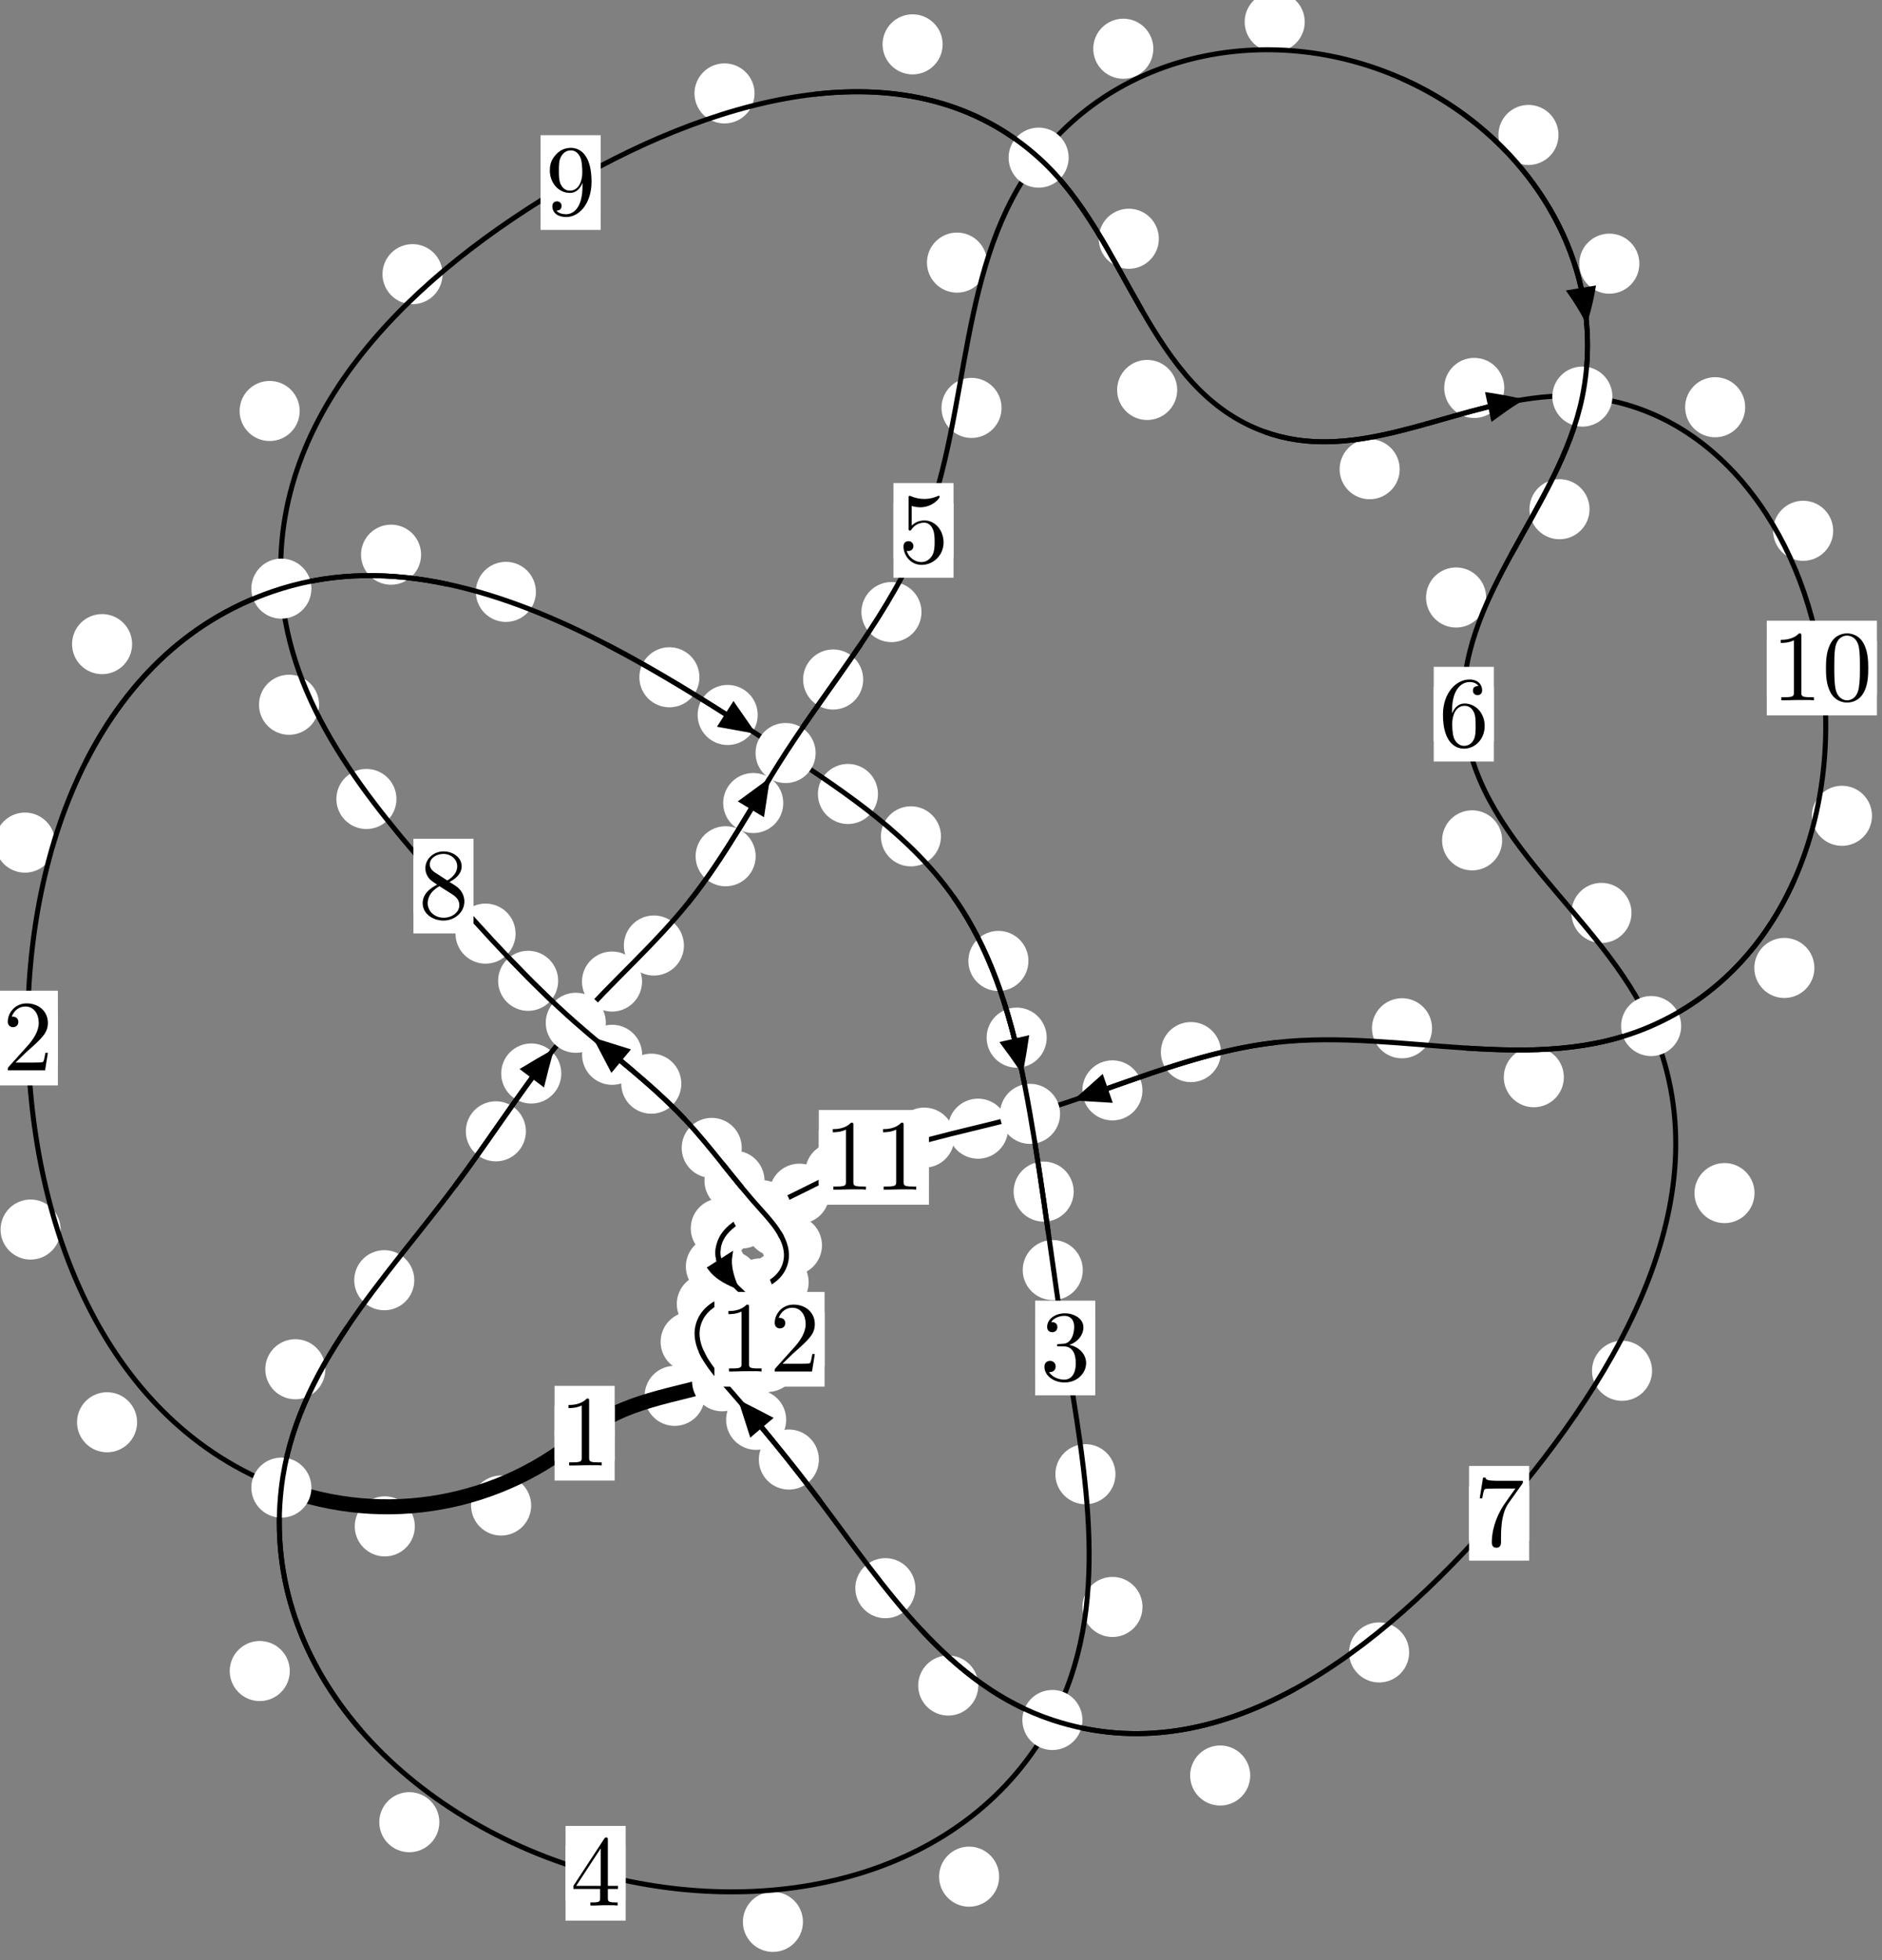 <?xml version="1.0"?>
<!-- Created by MetaPost 1.999 on 2021.07.05:2354 -->
<svg version="1.1" xmlns="http://www.w3.org/2000/svg" xmlns:xlink="http://www.w3.org/1999/xlink" width="187.28" height="195" viewBox="0 0 187.28 195">
<rect x="0" y="0" width="187.28" height="195" fill="#808080" stroke="none"/>
<!-- Original BoundingBox: -28.504517 -46.192398 158.775574 148.807846 -->
  <defs>
    <g transform="scale(0.01,0.01)" id="GLYPHcmr10_48">
      <path style="fill-rule: evenodd;" d="M460 -320C460 -400,455 -480,420 -554C374 -650,292 -666,250 -666C190 -666,117 -640,76 -547C44 -478,39 -400,39 -320C39 -245,43 -155,84 -79C127 2,200 22,249 22C303 22,379 1,423 -94C455 -163,460 -241,460 -320M249 -0C210 -0,151 -25,133 -121C122 -181,122 -273,122 -332C122 -396,122 -462,130 -516C149 -635,224 -644,249 -644C282 -644,348 -626,367 -527C377 -471,377 -395,377 -332C377 -257,377 -189,366 -125C351 -30,294 -0,249 -0"></path>
    </g>
    <g transform="scale(0.01,0.01)" id="GLYPHcmr10_49">
      <path style="fill-rule: evenodd;" d="M294 -640C294 -664,294 -666,271 -666C209 -602,121 -602,89 -602L89 -571C109 -571,168 -571,220 -597L220 -79C220 -43,217 -31,127 -31L95 -31L95 -0L257 -0L130 -3L217 -3L257 -3L297 -3L384 -3L419 -0L419 -31L387 -31C297 -31,294 -42,294 -79"></path>
    </g>
    <g transform="scale(0.01,0.01)" id="GLYPHcmr10_50">
      <path style="fill-rule: evenodd;" d="M127 -77L233 -180C389 -318,449 -372,449 -472C449 -586,359 -666,237 -666C124 -666,50 -574,50 -485C50 -429,100 -429,103 -429C120 -429,155 -441,155 -482C155 -508,137 -534,102 -534C94 -534,92 -534,89 -533C112 -598,166 -635,224 -635C315 -635,358 -554,358 -472C358 -392,308 -313,253 -251L61 -37C50 -26,50 -24,50 -0L421 -0L449 -174L424 -174C419 -144,412 -100,402 -85C395 -77,329 -77,307 -77"></path>
    </g>
    <g transform="scale(0.01,0.01)" id="GLYPHcmr10_51">
      <path style="fill-rule: evenodd;" d="M290 -352C372 -379,430 -449,430 -528C430 -610,342 -666,246 -666C145 -666,69 -606,69 -530C69 -497,91 -478,120 -478C151 -478,171 -500,171 -529C171 -579,124 -579,109 -579C140 -628,206 -641,242 -641C283 -641,338 -619,338 -529C338 -517,336 -459,310 -415C280 -367,246 -364,221 -363C213 -362,189 -360,182 -360C174 -359,167 -358,167 -348C167 -337,174 -337,191 -337L235 -337C317 -337,354 -269,354 -171C354 -35,285 -6,241 -6C198 -6,123 -23,88 -82C123 -77,154 -99,154 -137C154 -173,127 -193,98 -193C74 -193,42 -179,42 -135C42 -44,135 22,244 22C366 22,457 -69,457 -171C457 -253,394 -331,290 -352"></path>
    </g>
    <g transform="scale(0.01,0.01)" id="GLYPHcmr10_52">
      <path style="fill-rule: evenodd;" d="M294 -165L294 -78C294 -42,292 -31,218 -31L197 -31L197 -0L332 -0L238 -3L290 -3L332 -3L374 -3L427 -3L468 -0L468 -31L447 -31C373 -31,371 -42,371 -78L371 -165L471 -165L471 -196L371 -196L371 -651C371 -671,371 -677,355 -677C346 -677,343 -677,335 -665L28 -196L28 -165M300 -196L56 -196L300 -569"></path>
    </g>
    <g transform="scale(0.01,0.01)" id="GLYPHcmr10_53">
      <path style="fill-rule: evenodd;" d="M449 -201C449 -320,367 -420,259 -420C211 -420,168 -404,132 -369L132 -564C152 -558,185 -551,217 -551C340 -551,410 -642,410 -655C410 -661,407 -666,400 -666C399 -666,397 -666,392 -663C372 -654,323 -634,256 -634C216 -634,170 -641,123 -662C115 -665,113 -665,111 -665C101 -665,101 -657,101 -641L101 -345C101 -327,101 -319,115 -319C122 -319,124 -322,128 -328C139 -344,176 -398,257 -398C309 -398,334 -352,342 -334C358 -297,360 -258,360 -208C360 -173,360 -113,336 -71C312 -32,275 -6,229 -6C156 -6,99 -59,82 -118C85 -117,88 -116,99 -116C132 -116,149 -141,149 -165C149 -189,132 -214,99 -214C85 -214,50 -207,50 -161C50 -75,119 22,231 22C347 22,449 -74,449 -201"></path>
    </g>
    <g transform="scale(0.01,0.01)" id="GLYPHcmr10_54">
      <path style="fill-rule: evenodd;" d="M132 -328L132 -352C132 -605,256 -641,307 -641C331 -641,373 -635,395 -601C380 -601,340 -601,340 -556C340 -525,364 -510,386 -510C402 -510,432 -519,432 -558C432 -618,388 -666,305 -666C177 -666,42 -537,42 -316C42 -49,158 22,251 22C362 22,457 -72,457 -204C457 -331,368 -427,257 -427C189 -427,152 -376,132 -328M251 -6C188 -6,158 -66,152 -81C134 -128,134 -208,134 -226C134 -304,166 -404,256 -404C272 -404,318 -404,349 -342C367 -305,367 -254,367 -205C367 -157,367 -107,350 -71C320 -11,274 -6,251 -6"></path>
    </g>
    <g transform="scale(0.01,0.01)" id="GLYPHcmr10_55">
      <path style="fill-rule: evenodd;" d="M476 -609C485 -621,485 -623,485 -644L242 -644C120 -644,118 -657,114 -676L89 -676L56 -470L81 -470C84 -486,93 -549,106 -561C113 -567,191 -567,204 -567L411 -567C400 -551,321 -442,299 -409C209 -274,176 -135,176 -33C176 -23,176 22,222 22C268 22,268 -23,268 -33L268 -84C268 -139,271 -194,279 -248C283 -271,297 -357,341 -419"></path>
    </g>
    <g transform="scale(0.01,0.01)" id="GLYPHcmr10_56">
      <path style="fill-rule: evenodd;" d="M163 -457C117 -487,113 -521,113 -538C113 -599,178 -641,249 -641C322 -641,386 -589,386 -517C386 -460,347 -412,287 -377M309 -362C381 -399,430 -451,430 -517C430 -609,341 -666,250 -666C150 -666,69 -592,69 -499C69 -481,71 -436,113 -389C124 -377,161 -352,186 -335C128 -306,42 -250,42 -151C42 -45,144 22,249 22C362 22,457 -61,457 -168C457 -204,446 -249,408 -291C389 -312,373 -322,309 -362M209 -320L332 -242C360 -223,407 -193,407 -132C407 -58,332 -6,250 -6C164 -6,92 -68,92 -151C92 -209,124 -273,209 -320"></path>
    </g>
    <g transform="scale(0.01,0.01)" id="GLYPHcmr10_57">
      <path style="fill-rule: evenodd;" d="M367 -318L367 -286C367 -52,263 -6,205 -6C188 -6,134 -8,107 -42C151 -42,159 -71,159 -88C159 -119,135 -134,113 -134C97 -134,67 -125,67 -86C67 -19,121 22,206 22C335 22,457 -114,457 -329C457 -598,342 -666,253 -666C198 -666,149 -648,106 -603C65 -558,42 -516,42 -441C42 -316,130 -218,242 -218C303 -218,344 -260,367 -318M243 -241C227 -241,181 -241,150 -304C132 -341,132 -391,132 -440C132 -494,132 -541,153 -578C180 -628,218 -641,253 -641C299 -641,332 -607,349 -562C361 -530,365 -467,365 -421C365 -338,331 -241,243 -241"></path>
    </g>
  </defs>
  <path d="M52.856 149.781C52.856 148.988,52.541 148.228,51.981 147.668C51.42 147.107,50.66 146.792,49.867 146.792C49.075 146.792,48.314 147.107,47.754 147.668C47.193 148.228,46.878 148.988,46.878 149.781C46.878 150.574,47.193 151.334,47.754 151.894C48.314 152.455,49.075 152.77,49.867 152.77C50.66 152.77,51.42 152.455,51.981 151.894C52.541 151.334,52.856 150.574,52.856 149.781Z" style="fill: rgb(100%,100%,100%);stroke: none;"></path>
  <path d="M61.165 142.588C61.165 141.795,60.85 141.035,60.29 140.474C59.729 139.914,58.969 139.599,58.176 139.599C57.384 139.599,56.623 139.914,56.063 140.474C55.503 141.035,55.188 141.795,55.188 142.588C55.188 143.38,55.503 144.141,56.063 144.701C56.623 145.262,57.384 145.577,58.176 145.577C58.969 145.577,59.729 145.262,60.29 144.701C60.85 144.141,61.165 143.38,61.165 142.588Z" style="fill: rgb(100%,100%,100%);stroke: none;"></path>
  <path d="M13.643 141.499C13.643 140.706,13.328 139.946,12.767 139.385C12.207 138.825,11.447 138.51,10.654 138.51C9.861 138.51,9.101 138.825,8.541 139.385C7.98 139.946,7.665 140.706,7.665 141.499C7.665 142.291,7.98 143.051,8.541 143.612C9.101 144.172,9.861 144.487,10.654 144.487C11.447 144.487,12.207 144.172,12.767 143.612C13.328 143.051,13.643 142.291,13.643 141.499Z" style="fill: rgb(100%,100%,100%);stroke: none;"></path>
  <path d="M41.28 151.857C41.28 151.064,40.965 150.304,40.404 149.744C39.844 149.183,39.084 148.868,38.291 148.868C37.498 148.868,36.738 149.183,36.178 149.744C35.617 150.304,35.302 151.064,35.302 151.857C35.302 152.65,35.617 153.41,36.178 153.97C36.738 154.531,37.498 154.846,38.291 154.846C39.084 154.846,39.844 154.531,40.404 153.97C40.965 153.41,41.28 152.65,41.28 151.857Z" style="fill: rgb(100%,100%,100%);stroke: none;"></path>
  <path d="M5.473 83.83C5.473 83.037,5.158 82.277,4.598 81.716C4.037 81.156,3.277 80.841,2.484 80.841C1.692 80.841,0.931 81.156,0.371 81.716C-0.19 82.277,-0.505 83.037,-0.505 83.83C-0.505 84.622,-0.19 85.383,0.371 85.943C0.931 86.504,1.692 86.818,2.484 86.818C3.277 86.818,4.037 86.504,4.598 85.943C5.158 85.383,5.473 84.622,5.473 83.83Z" style="fill: rgb(100%,100%,100%);stroke: none;"></path>
  <path d="M6.033 122.326C6.033 121.533,5.718 120.773,5.157 120.213C4.597 119.652,3.836 119.337,3.044 119.337C2.251 119.337,1.491 119.652,0.93 120.213C0.37 120.773,0.055 121.533,0.055 122.326C0.055 123.119,0.37 123.879,0.93 124.439C1.491 125,2.251 125.315,3.044 125.315C3.836 125.315,4.597 125,5.157 124.439C5.718 123.879,6.033 123.119,6.033 122.326Z" style="fill: rgb(100%,100%,100%);stroke: none;"></path>
  <path d="M41.904 55.185C41.904 54.392,41.589 53.632,41.028 53.071C40.468 52.511,39.708 52.196,38.915 52.196C38.122 52.196,37.362 52.511,36.802 53.071C36.241 53.632,35.926 54.392,35.926 55.185C35.926 55.977,36.241 56.737,36.802 57.298C37.362 57.858,38.122 58.173,38.915 58.173C39.708 58.173,40.468 57.858,41.028 57.298C41.589 56.737,41.904 55.977,41.904 55.185Z" style="fill: rgb(100%,100%,100%);stroke: none;"></path>
  <path d="M13.147 64.082C13.147 63.29,12.832 62.529,12.272 61.969C11.711 61.409,10.951 61.094,10.158 61.094C9.366 61.094,8.605 61.409,8.045 61.969C7.484 62.529,7.17 63.29,7.17 64.082C7.17 64.875,7.484 65.635,8.045 66.196C8.605 66.756,9.366 67.071,10.158 67.071C10.951 67.071,11.711 66.756,12.272 66.196C12.832 65.635,13.147 64.875,13.147 64.082Z" style="fill: rgb(100%,100%,100%);stroke: none;"></path>
  <path d="M69.601 67.381C69.601 66.588,69.286 65.828,68.726 65.267C68.165 64.707,67.405 64.392,66.613 64.392C65.82 64.392,65.06 64.707,64.499 65.267C63.939 65.828,63.624 66.588,63.624 67.381C63.624 68.173,63.939 68.933,64.499 69.494C65.06 70.054,65.82 70.369,66.613 70.369C67.405 70.369,68.165 70.054,68.726 69.494C69.286 68.933,69.601 68.173,69.601 67.381Z" style="fill: rgb(100%,100%,100%);stroke: none;"></path>
  <path d="M53.33 58.883C53.33 58.091,53.015 57.331,52.454 56.77C51.894 56.21,51.134 55.895,50.341 55.895C49.548 55.895,48.788 56.21,48.228 56.77C47.667 57.331,47.352 58.091,47.352 58.883C47.352 59.676,47.667 60.436,48.228 60.997C48.788 61.557,49.548 61.872,50.341 61.872C51.134 61.872,51.894 61.557,52.454 60.997C53.015 60.436,53.33 59.676,53.33 58.883Z" style="fill: rgb(100%,100%,100%);stroke: none;"></path>
  <path d="M87.368 78.991C87.368 78.199,87.053 77.438,86.493 76.878C85.932 76.317,85.172 76.002,84.379 76.002C83.587 76.002,82.826 76.317,82.266 76.878C81.705 77.438,81.39 78.199,81.39 78.991C81.39 79.784,81.705 80.544,82.266 81.105C82.826 81.665,83.587 81.98,84.379 81.98C85.172 81.98,85.932 81.665,86.493 81.105C87.053 80.544,87.368 79.784,87.368 78.991Z" style="fill: rgb(100%,100%,100%);stroke: none;"></path>
  <path d="M75.399 71.131C75.399 70.338,75.084 69.578,74.524 69.017C73.963 68.457,73.203 68.142,72.41 68.142C71.618 68.142,70.857 68.457,70.297 69.017C69.736 69.578,69.422 70.338,69.422 71.131C69.422 71.923,69.736 72.683,70.297 73.244C70.857 73.804,71.618 74.119,72.41 74.119C73.203 74.119,73.963 73.804,74.524 73.244C75.084 72.683,75.399 71.923,75.399 71.131Z" style="fill: rgb(100%,100%,100%);stroke: none;"></path>
  <path d="M102.341 95.602C102.341 94.809,102.026 94.049,101.466 93.488C100.905 92.928,100.145 92.613,99.353 92.613C98.56 92.613,97.8 92.928,97.239 93.488C96.679 94.049,96.364 94.809,96.364 95.602C96.364 96.394,96.679 97.155,97.239 97.715C97.8 98.276,98.56 98.591,99.353 98.591C100.145 98.591,100.905 98.276,101.466 97.715C102.026 97.155,102.341 96.394,102.341 95.602Z" style="fill: rgb(100%,100%,100%);stroke: none;"></path>
  <path d="M93.636 83.207C93.636 82.414,93.321 81.654,92.761 81.094C92.2 80.533,91.44 80.218,90.648 80.218C89.855 80.218,89.095 80.533,88.534 81.094C87.974 81.654,87.659 82.414,87.659 83.207C87.659 84,87.974 84.76,88.534 85.32C89.095 85.881,89.855 86.196,90.648 86.196C91.44 86.196,92.2 85.881,92.761 85.32C93.321 84.76,93.636 84,93.636 83.207Z" style="fill: rgb(100%,100%,100%);stroke: none;"></path>
  <path d="M106.844 118.55C106.844 117.758,106.529 116.998,105.969 116.437C105.408 115.877,104.648 115.562,103.855 115.562C103.063 115.562,102.302 115.877,101.742 116.437C101.181 116.998,100.866 117.758,100.866 118.55C100.866 119.343,101.181 120.103,101.742 120.664C102.302 121.224,103.063 121.539,103.855 121.539C104.648 121.539,105.408 121.224,105.969 120.664C106.529 120.103,106.844 119.343,106.844 118.55Z" style="fill: rgb(100%,100%,100%);stroke: none;"></path>
  <path d="M104.158 103.233C104.158 102.441,103.844 101.681,103.283 101.12C102.723 100.56,101.962 100.245,101.17 100.245C100.377 100.245,99.617 100.56,99.056 101.12C98.496 101.681,98.181 102.441,98.181 103.233C98.181 104.026,98.496 104.786,99.056 105.347C99.617 105.907,100.377 106.222,101.17 106.222C101.962 106.222,102.723 105.907,103.283 105.347C103.844 104.786,104.158 104.026,104.158 103.233Z" style="fill: rgb(100%,100%,100%);stroke: none;"></path>
  <path d="M111 146.663C111 145.871,110.685 145.11,110.125 144.55C109.564 143.99,108.804 143.675,108.011 143.675C107.219 143.675,106.459 143.99,105.898 144.55C105.338 145.11,105.023 145.871,105.023 146.663C105.023 147.456,105.338 148.216,105.898 148.777C106.459 149.337,107.219 149.652,108.011 149.652C108.804 149.652,109.564 149.337,110.125 148.777C110.685 148.216,111 147.456,111 146.663Z" style="fill: rgb(100%,100%,100%);stroke: none;"></path>
  <path d="M107.75 126.356C107.75 125.563,107.436 124.803,106.875 124.242C106.315 123.682,105.554 123.367,104.762 123.367C103.969 123.367,103.209 123.682,102.648 124.242C102.088 124.803,101.773 125.563,101.773 126.356C101.773 127.148,102.088 127.908,102.648 128.469C103.209 129.029,103.969 129.344,104.762 129.344C105.554 129.344,106.315 129.029,106.875 128.469C107.436 127.908,107.75 127.148,107.75 126.356Z" style="fill: rgb(100%,100%,100%);stroke: none;"></path>
  <path d="M99.427 186.705C99.427 185.912,99.112 185.152,98.551 184.592C97.991 184.031,97.231 183.716,96.438 183.716C95.645 183.716,94.885 184.031,94.325 184.592C93.764 185.152,93.449 185.912,93.449 186.705C93.449 187.498,93.764 188.258,94.325 188.818C94.885 189.379,95.645 189.694,96.438 189.694C97.231 189.694,97.991 189.379,98.551 188.818C99.112 188.258,99.427 187.498,99.427 186.705Z" style="fill: rgb(100%,100%,100%);stroke: none;"></path>
  <path d="M113.692 159.872C113.692 159.079,113.377 158.319,112.817 157.759C112.256 157.198,111.496 156.883,110.704 156.883C109.911 156.883,109.151 157.198,108.59 157.759C108.03 158.319,107.715 159.079,107.715 159.872C107.715 160.665,108.03 161.425,108.59 161.985C109.151 162.546,109.911 162.861,110.704 162.861C111.496 162.861,112.256 162.546,112.817 161.985C113.377 161.425,113.692 160.665,113.692 159.872Z" style="fill: rgb(100%,100%,100%);stroke: none;"></path>
  <path d="M43.72 181.286C43.72 180.494,43.405 179.733,42.844 179.173C42.284 178.613,41.524 178.298,40.731 178.298C39.938 178.298,39.178 178.613,38.618 179.173C38.057 179.733,37.742 180.494,37.742 181.286C37.742 182.079,38.057 182.839,38.618 183.4C39.178 183.96,39.938 184.275,40.731 184.275C41.524 184.275,42.284 183.96,42.844 183.4C43.405 182.839,43.72 182.079,43.72 181.286Z" style="fill: rgb(100%,100%,100%);stroke: none;"></path>
  <path d="M79.903 191.204C79.903 190.411,79.589 189.651,79.028 189.09C78.468 188.53,77.707 188.215,76.915 188.215C76.122 188.215,75.362 188.53,74.801 189.09C74.241 189.651,73.926 190.411,73.926 191.204C73.926 191.996,74.241 192.756,74.801 193.317C75.362 193.877,76.122 194.192,76.915 194.192C77.707 194.192,78.468 193.877,79.028 193.317C79.589 192.756,79.903 191.996,79.903 191.204Z" style="fill: rgb(100%,100%,100%);stroke: none;"></path>
  <path d="M32.377 136.223C32.377 135.43,32.062 134.67,31.502 134.109C30.942 133.549,30.181 133.234,29.389 133.234C28.596 133.234,27.836 133.549,27.275 134.109C26.715 134.67,26.4 135.43,26.4 136.223C26.4 137.015,26.715 137.775,27.275 138.336C27.836 138.896,28.596 139.211,29.389 139.211C30.181 139.211,30.942 138.896,31.502 138.336C32.062 137.775,32.377 137.015,32.377 136.223Z" style="fill: rgb(100%,100%,100%);stroke: none;"></path>
  <path d="M28.837 166.247C28.837 165.454,28.522 164.694,27.962 164.134C27.401 163.573,26.641 163.258,25.848 163.258C25.056 163.258,24.296 163.573,23.735 164.134C23.175 164.694,22.86 165.454,22.86 166.247C22.86 167.04,23.175 167.8,23.735 168.36C24.296 168.921,25.056 169.236,25.848 169.236C26.641 169.236,27.401 168.921,27.962 168.36C28.522 167.8,28.837 167.04,28.837 166.247Z" style="fill: rgb(100%,100%,100%);stroke: none;"></path>
  <path d="M52.333 112.554C52.333 111.762,52.018 111.001,51.457 110.441C50.897 109.88,50.137 109.565,49.344 109.565C48.551 109.565,47.791 109.88,47.231 110.441C46.67 111.001,46.355 111.762,46.355 112.554C46.355 113.347,46.67 114.107,47.231 114.668C47.791 115.228,48.551 115.543,49.344 115.543C50.137 115.543,50.897 115.228,51.457 114.668C52.018 114.107,52.333 113.347,52.333 112.554Z" style="fill: rgb(100%,100%,100%);stroke: none;"></path>
  <path d="M41.228 127.365C41.228 126.573,40.913 125.812,40.352 125.252C39.792 124.691,39.032 124.376,38.239 124.376C37.446 124.376,36.686 124.691,36.126 125.252C35.565 125.812,35.25 126.573,35.25 127.365C35.25 128.158,35.565 128.918,36.126 129.479C36.686 130.039,37.446 130.354,38.239 130.354C39.032 130.354,39.792 130.039,40.352 129.479C40.913 128.918,41.228 128.158,41.228 127.365Z" style="fill: rgb(100%,100%,100%);stroke: none;"></path>
  <path d="M63.891 97.653C63.891 96.86,63.576 96.1,63.015 95.54C62.455 94.979,61.694 94.664,60.902 94.664C60.109 94.664,59.349 94.979,58.788 95.54C58.228 96.1,57.913 96.86,57.913 97.653C57.913 98.446,58.228 99.206,58.788 99.766C59.349 100.327,60.109 100.642,60.902 100.642C61.694 100.642,62.455 100.327,63.015 99.766C63.576 99.206,63.891 98.446,63.891 97.653Z" style="fill: rgb(100%,100%,100%);stroke: none;"></path>
  <path d="M55.854 106.8C55.854 106.007,55.539 105.247,54.978 104.687C54.418 104.126,53.658 103.811,52.865 103.811C52.072 103.811,51.312 104.126,50.752 104.687C50.191 105.247,49.876 106.007,49.876 106.8C49.876 107.593,50.191 108.353,50.752 108.913C51.312 109.474,52.072 109.789,52.865 109.789C53.658 109.789,54.418 109.474,54.978 108.913C55.539 108.353,55.854 107.593,55.854 106.8Z" style="fill: rgb(100%,100%,100%);stroke: none;"></path>
  <path d="M75.198 85.188C75.198 84.395,74.883 83.635,74.323 83.074C73.762 82.514,73.002 82.199,72.209 82.199C71.417 82.199,70.656 82.514,70.096 83.074C69.535 83.635,69.22 84.395,69.22 85.188C69.22 85.98,69.535 86.74,70.096 87.301C70.656 87.861,71.417 88.176,72.209 88.176C73.002 88.176,73.762 87.861,74.323 87.301C74.883 86.74,75.198 85.98,75.198 85.188Z" style="fill: rgb(100%,100%,100%);stroke: none;"></path>
  <path d="M68.059 94.067C68.059 93.274,67.744 92.514,67.183 91.954C66.623 91.393,65.863 91.078,65.07 91.078C64.277 91.078,63.517 91.393,62.957 91.954C62.396 92.514,62.081 93.274,62.081 94.067C62.081 94.86,62.396 95.62,62.957 96.18C63.517 96.741,64.277 97.056,65.07 97.056C65.863 97.056,66.623 96.741,67.183 96.18C67.744 95.62,68.059 94.86,68.059 94.067Z" style="fill: rgb(100%,100%,100%);stroke: none;"></path>
  <path d="M85.897 67.602C85.897 66.809,85.582 66.049,85.021 65.489C84.461 64.928,83.701 64.613,82.908 64.613C82.115 64.613,81.355 64.928,80.795 65.489C80.234 66.049,79.919 66.809,79.919 67.602C79.919 68.395,80.234 69.155,80.795 69.715C81.355 70.276,82.115 70.591,82.908 70.591C83.701 70.591,84.461 70.276,85.021 69.715C85.582 69.155,85.897 68.395,85.897 67.602Z" style="fill: rgb(100%,100%,100%);stroke: none;"></path>
  <path d="M77.944 79.893C77.944 79.1,77.629 78.34,77.068 77.779C76.508 77.219,75.748 76.904,74.955 76.904C74.162 76.904,73.402 77.219,72.842 77.779C72.281 78.34,71.966 79.1,71.966 79.893C71.966 80.685,72.281 81.445,72.842 82.006C73.402 82.566,74.162 82.881,74.955 82.881C75.748 82.881,76.508 82.566,77.068 82.006C77.629 81.445,77.944 80.685,77.944 79.893Z" style="fill: rgb(100%,100%,100%);stroke: none;"></path>
  <path d="M99.665 40.582C99.665 39.789,99.35 39.029,98.79 38.468C98.229 37.908,97.469 37.593,96.676 37.593C95.884 37.593,95.124 37.908,94.563 38.468C94.003 39.029,93.688 39.789,93.688 40.582C93.688 41.374,94.003 42.135,94.563 42.695C95.124 43.256,95.884 43.57,96.676 43.57C97.469 43.57,98.229 43.256,98.79 42.695C99.35 42.135,99.665 41.374,99.665 40.582Z" style="fill: rgb(100%,100%,100%);stroke: none;"></path>
  <path d="M91.698 60.895C91.698 60.102,91.383 59.342,90.822 58.782C90.262 58.221,89.502 57.906,88.709 57.906C87.916 57.906,87.156 58.221,86.596 58.782C86.035 59.342,85.72 60.102,85.72 60.895C85.72 61.688,86.035 62.448,86.596 63.008C87.156 63.569,87.916 63.884,88.709 63.884C89.502 63.884,90.262 63.569,90.822 63.008C91.383 62.448,91.698 61.688,91.698 60.895Z" style="fill: rgb(100%,100%,100%);stroke: none;"></path>
  <path d="M114.77 4.849C114.77 4.056,114.455 3.296,113.894 2.736C113.334 2.175,112.574 1.86,111.781 1.86C110.988 1.86,110.228 2.175,109.668 2.736C109.107 3.296,108.792 4.056,108.792 4.849C108.792 5.642,109.107 6.402,109.668 6.962C110.228 7.523,110.988 7.838,111.781 7.838C112.574 7.838,113.334 7.523,113.894 6.962C114.455 6.402,114.77 5.642,114.77 4.849Z" style="fill: rgb(100%,100%,100%);stroke: none;"></path>
  <path d="M98.221 26.127C98.221 25.334,97.906 24.574,97.346 24.014C96.785 23.453,96.025 23.138,95.233 23.138C94.44 23.138,93.68 23.453,93.119 24.014C92.559 24.574,92.244 25.334,92.244 26.127C92.244 26.92,92.559 27.68,93.119 28.24C93.68 28.801,94.44 29.116,95.233 29.116C96.025 29.116,96.785 28.801,97.346 28.24C97.906 27.68,98.221 26.92,98.221 26.127Z" style="fill: rgb(100%,100%,100%);stroke: none;"></path>
  <path d="M155.088 13.426C155.088 12.634,154.773 11.873,154.212 11.313C153.652 10.752,152.891 10.438,152.099 10.438C151.306 10.438,150.546 10.752,149.985 11.313C149.425 11.873,149.11 12.634,149.11 13.426C149.11 14.219,149.425 14.979,149.985 15.54C150.546 16.1,151.306 16.415,152.099 16.415C152.891 16.415,153.652 16.1,154.212 15.54C154.773 14.979,155.088 14.219,155.088 13.426Z" style="fill: rgb(100%,100%,100%);stroke: none;"></path>
  <path d="M129.836 2.181C129.836 1.388,129.521 0.628,128.96 0.068C128.4 -0.493,127.639 -0.808,126.847 -0.808C126.054 -0.808,125.294 -0.493,124.733 0.068C124.173 0.628,123.858 1.388,123.858 2.181C123.858 2.974,124.173 3.734,124.733 4.294C125.294 4.855,126.054 5.17,126.847 5.17C127.639 5.17,128.4 4.855,128.96 4.294C129.521 3.734,129.836 2.974,129.836 2.181Z" style="fill: rgb(100%,100%,100%);stroke: none;"></path>
  <path d="M158.177 50.66C158.177 49.867,157.862 49.107,157.301 48.547C156.741 47.986,155.98 47.671,155.188 47.671C154.395 47.671,153.635 47.986,153.074 48.547C152.514 49.107,152.199 49.867,152.199 50.66C152.199 51.453,152.514 52.213,153.074 52.773C153.635 53.334,154.395 53.649,155.188 53.649C155.98 53.649,156.741 53.334,157.301 52.773C157.862 52.213,158.177 51.453,158.177 50.66Z" style="fill: rgb(100%,100%,100%);stroke: none;"></path>
  <path d="M163.135 26.232C163.135 25.439,162.82 24.679,162.26 24.119C161.699 23.558,160.939 23.243,160.146 23.243C159.354 23.243,158.593 23.558,158.033 24.119C157.472 24.679,157.158 25.439,157.158 26.232C157.158 27.025,157.472 27.785,158.033 28.345C158.593 28.906,159.354 29.221,160.146 29.221C160.939 29.221,161.699 28.906,162.26 28.345C162.82 27.785,163.135 27.025,163.135 26.232Z" style="fill: rgb(100%,100%,100%);stroke: none;"></path>
  <path d="M149.481 83.604C149.481 82.812,149.166 82.051,148.606 81.491C148.045 80.93,147.285 80.616,146.492 80.616C145.7 80.616,144.939 80.93,144.379 81.491C143.819 82.051,143.504 82.812,143.504 83.604C143.504 84.397,143.819 85.157,144.379 85.718C144.939 86.278,145.7 86.593,146.492 86.593C147.285 86.593,148.045 86.278,148.606 85.718C149.166 85.157,149.481 84.397,149.481 83.604Z" style="fill: rgb(100%,100%,100%);stroke: none;"></path>
  <path d="M147.885 59.444C147.885 58.651,147.57 57.891,147.009 57.331C146.449 56.77,145.688 56.455,144.896 56.455C144.103 56.455,143.343 56.77,142.782 57.331C142.222 57.891,141.907 58.651,141.907 59.444C141.907 60.237,142.222 60.997,142.782 61.557C143.343 62.118,144.103 62.433,144.896 62.433C145.688 62.433,146.449 62.118,147.009 61.557C147.57 60.997,147.885 60.237,147.885 59.444Z" style="fill: rgb(100%,100%,100%);stroke: none;"></path>
  <path d="M174.596 118.698C174.596 117.905,174.281 117.145,173.721 116.585C173.16 116.024,172.4 115.709,171.608 115.709C170.815 115.709,170.055 116.024,169.494 116.585C168.934 117.145,168.619 117.905,168.619 118.698C168.619 119.491,168.934 120.251,169.494 120.811C170.055 121.372,170.815 121.687,171.608 121.687C172.4 121.687,173.16 121.372,173.721 120.811C174.281 120.251,174.596 119.491,174.596 118.698Z" style="fill: rgb(100%,100%,100%);stroke: none;"></path>
  <path d="M162.353 90.824C162.353 90.031,162.038 89.271,161.477 88.71C160.917 88.15,160.157 87.835,159.364 87.835C158.571 87.835,157.811 88.15,157.251 88.71C156.69 89.271,156.375 90.031,156.375 90.824C156.375 91.616,156.69 92.377,157.251 92.937C157.811 93.498,158.571 93.813,159.364 93.813C160.157 93.813,160.917 93.498,161.477 92.937C162.038 92.377,162.353 91.616,162.353 90.824Z" style="fill: rgb(100%,100%,100%);stroke: none;"></path>
  <path d="M140.225 164.397C140.225 163.604,139.91 162.844,139.35 162.284C138.789 161.723,138.029 161.408,137.236 161.408C136.444 161.408,135.684 161.723,135.123 162.284C134.563 162.844,134.248 163.604,134.248 164.397C134.248 165.19,134.563 165.95,135.123 166.51C135.684 167.071,136.444 167.386,137.236 167.386C138.029 167.386,138.789 167.071,139.35 166.51C139.91 165.95,140.225 165.19,140.225 164.397Z" style="fill: rgb(100%,100%,100%);stroke: none;"></path>
  <path d="M164.399 136.376C164.399 135.583,164.084 134.823,163.524 134.263C162.963 133.702,162.203 133.387,161.41 133.387C160.618 133.387,159.858 133.702,159.297 134.263C158.737 134.823,158.422 135.583,158.422 136.376C158.422 137.169,158.737 137.929,159.297 138.489C159.858 139.05,160.618 139.365,161.41 139.365C162.203 139.365,162.963 139.05,163.524 138.489C164.084 137.929,164.399 137.169,164.399 136.376Z" style="fill: rgb(100%,100%,100%);stroke: none;"></path>
  <path d="M97.349 167.691C97.349 166.898,97.034 166.138,96.474 165.577C95.913 165.017,95.153 164.702,94.361 164.702C93.568 164.702,92.808 165.017,92.247 165.577C91.687 166.138,91.372 166.898,91.372 167.691C91.372 168.483,91.687 169.243,92.247 169.804C92.808 170.364,93.568 170.679,94.361 170.679C95.153 170.679,95.913 170.364,96.474 169.804C97.034 169.243,97.349 168.483,97.349 167.691Z" style="fill: rgb(100%,100%,100%);stroke: none;"></path>
  <path d="M124.41 176.642C124.41 175.849,124.095 175.089,123.534 174.528C122.974 173.968,122.214 173.653,121.421 173.653C120.628 173.653,119.868 173.968,119.308 174.528C118.747 175.089,118.432 175.849,118.432 176.642C118.432 177.434,118.747 178.195,119.308 178.755C119.868 179.316,120.628 179.63,121.421 179.63C122.214 179.63,122.974 179.316,123.534 178.755C124.095 178.195,124.41 177.434,124.41 176.642Z" style="fill: rgb(100%,100%,100%);stroke: none;"></path>
  <path d="M81.489 145.207C81.489 144.414,81.174 143.654,80.614 143.093C80.053 142.533,79.293 142.218,78.5 142.218C77.708 142.218,76.947 142.533,76.387 143.093C75.826 143.654,75.512 144.414,75.512 145.207C75.512 145.999,75.826 146.759,76.387 147.32C76.947 147.88,77.708 148.195,78.5 148.195C79.293 148.195,80.053 147.88,80.614 147.32C81.174 146.759,81.489 145.999,81.489 145.207Z" style="fill: rgb(100%,100%,100%);stroke: none;"></path>
  <path d="M91.093 158.005C91.093 157.212,90.778 156.452,90.218 155.891C89.657 155.331,88.897 155.016,88.104 155.016C87.312 155.016,86.551 155.331,85.991 155.891C85.43 156.452,85.115 157.212,85.115 158.005C85.115 158.797,85.43 159.557,85.991 160.118C86.551 160.678,87.312 160.993,88.104 160.993C88.897 160.993,89.657 160.678,90.218 160.118C90.778 159.557,91.093 158.797,91.093 158.005Z" style="fill: rgb(100%,100%,100%);stroke: none;"></path>
  <path d="M73.266 135.63C73.266 134.837,72.951 134.077,72.391 133.516C71.83 132.956,71.07 132.641,70.277 132.641C69.485 132.641,68.724 132.956,68.164 133.516C67.603 134.077,67.288 134.837,67.288 135.63C67.288 136.422,67.603 137.182,68.164 137.743C68.724 138.303,69.485 138.618,70.277 138.618C71.07 138.618,71.83 138.303,72.391 137.743C72.951 137.182,73.266 136.422,73.266 135.63Z" style="fill: rgb(100%,100%,100%);stroke: none;"></path>
  <path d="M78.234 141.255C78.234 140.463,77.92 139.702,77.359 139.142C76.799 138.582,76.038 138.267,75.246 138.267C74.453 138.267,73.693 138.582,73.132 139.142C72.572 139.702,72.257 140.463,72.257 141.255C72.257 142.048,72.572 142.808,73.132 143.369C73.693 143.929,74.453 144.244,75.246 144.244C76.038 144.244,76.799 143.929,77.359 143.369C77.92 142.808,78.234 142.048,78.234 141.255Z" style="fill: rgb(100%,100%,100%);stroke: none;"></path>
  <path d="M73.329 129.73C73.329 128.937,73.014 128.177,72.454 127.617C71.893 127.056,71.133 126.741,70.34 126.741C69.548 126.741,68.787 127.056,68.227 127.617C67.666 128.177,67.351 128.937,67.351 129.73C67.351 130.523,67.666 131.283,68.227 131.843C68.787 132.404,69.548 132.719,70.34 132.719C71.133 132.719,71.893 132.404,72.454 131.843C73.014 131.283,73.329 130.523,73.329 129.73Z" style="fill: rgb(100%,100%,100%);stroke: none;"></path>
  <path d="M71.716 133.492C71.716 132.699,71.401 131.939,70.841 131.379C70.28 130.818,69.52 130.503,68.728 130.503C67.935 130.503,67.175 130.818,66.614 131.379C66.054 131.939,65.739 132.699,65.739 133.492C65.739 134.285,66.054 135.045,66.614 135.605C67.175 136.166,67.935 136.481,68.728 136.481C69.52 136.481,70.28 136.166,70.841 135.605C71.401 135.045,71.716 134.285,71.716 133.492Z" style="fill: rgb(100%,100%,100%);stroke: none;"></path>
  <path d="M78.642 128.184C78.642 127.391,78.327 126.631,77.766 126.07C77.206 125.51,76.445 125.195,75.653 125.195C74.86 125.195,74.1 125.51,73.539 126.07C72.979 126.631,72.664 127.391,72.664 128.184C72.664 128.976,72.979 129.736,73.539 130.297C74.1 130.857,74.86 131.172,75.653 131.172C76.445 131.172,77.206 130.857,77.766 130.297C78.327 129.736,78.642 128.976,78.642 128.184Z" style="fill: rgb(100%,100%,100%);stroke: none;"></path>
  <path d="M75.184 129.121C75.184 128.328,74.869 127.568,74.309 127.008C73.748 126.447,72.988 126.132,72.195 126.132C71.403 126.132,70.643 126.447,70.082 127.008C69.522 127.568,69.207 128.328,69.207 129.121C69.207 129.914,69.522 130.674,70.082 131.234C70.643 131.795,71.403 132.11,72.195 132.11C72.988 132.11,73.748 131.795,74.309 131.234C74.869 130.674,75.184 129.914,75.184 129.121Z" style="fill: rgb(100%,100%,100%);stroke: none;"></path>
  <path d="M81.796 123.896C81.796 123.103,81.481 122.343,80.92 121.783C80.36 121.222,79.6 120.907,78.807 120.907C78.014 120.907,77.254 121.222,76.694 121.783C76.133 122.343,75.818 123.103,75.818 123.896C75.818 124.689,76.133 125.449,76.694 126.01C77.254 126.57,78.014 126.885,78.807 126.885C79.6 126.885,80.36 126.57,80.92 126.01C81.481 125.449,81.796 124.689,81.796 123.896Z" style="fill: rgb(100%,100%,100%);stroke: none;"></path>
  <path d="M80.47 127.554C80.47 126.761,80.155 126.001,79.595 125.441C79.034 124.88,78.274 124.565,77.482 124.565C76.689 124.565,75.929 124.88,75.368 125.441C74.808 126.001,74.493 126.761,74.493 127.554C74.493 128.347,74.808 129.107,75.368 129.667C75.929 130.228,76.689 130.543,77.482 130.543C78.274 130.543,79.034 130.228,79.595 129.667C80.155 129.107,80.47 128.347,80.47 127.554Z" style="fill: rgb(100%,100%,100%);stroke: none;"></path>
  <path d="M76.078 117.467C76.078 116.675,75.763 115.914,75.203 115.354C74.642 114.793,73.882 114.478,73.089 114.478C72.297 114.478,71.536 114.793,70.976 115.354C70.415 115.914,70.1 116.675,70.1 117.467C70.1 118.26,70.415 119.02,70.976 119.581C71.536 120.141,72.297 120.456,73.089 120.456C73.882 120.456,74.642 120.141,75.203 119.581C75.763 119.02,76.078 118.26,76.078 117.467Z" style="fill: rgb(100%,100%,100%);stroke: none;"></path>
  <path d="M80.224 122.018C80.224 121.225,79.909 120.465,79.349 119.905C78.788 119.344,78.028 119.029,77.236 119.029C76.443 119.029,75.683 119.344,75.122 119.905C74.562 120.465,74.247 121.225,74.247 122.018C74.247 122.811,74.562 123.571,75.122 124.131C75.683 124.692,76.443 125.007,77.236 125.007C78.028 125.007,78.788 124.692,79.349 124.131C79.909 123.571,80.224 122.811,80.224 122.018Z" style="fill: rgb(100%,100%,100%);stroke: none;"></path>
  <path d="M67.8 107.814C67.8 107.021,67.485 106.261,66.925 105.7C66.364 105.14,65.604 104.825,64.811 104.825C64.019 104.825,63.258 105.14,62.698 105.7C62.137 106.261,61.822 107.021,61.822 107.814C61.822 108.606,62.137 109.367,62.698 109.927C63.258 110.487,64.019 110.802,64.811 110.802C65.604 110.802,66.364 110.487,66.925 109.927C67.485 109.367,67.8 108.606,67.8 107.814Z" style="fill: rgb(100%,100%,100%);stroke: none;"></path>
  <path d="M73.813 114.203C73.813 113.411,73.498 112.651,72.937 112.09C72.377 111.53,71.616 111.215,70.824 111.215C70.031 111.215,69.271 111.53,68.71 112.09C68.15 112.651,67.835 113.411,67.835 114.203C67.835 114.996,68.15 115.756,68.71 116.317C69.271 116.877,70.031 117.192,70.824 117.192C71.616 117.192,72.377 116.877,72.937 116.317C73.498 115.756,73.813 114.996,73.813 114.203Z" style="fill: rgb(100%,100%,100%);stroke: none;"></path>
  <path d="M55.545 97.58C55.545 96.788,55.23 96.028,54.67 95.467C54.109 94.907,53.349 94.592,52.556 94.592C51.764 94.592,51.003 94.907,50.443 95.467C49.883 96.028,49.568 96.788,49.568 97.58C49.568 98.373,49.883 99.133,50.443 99.694C51.003 100.254,51.764 100.569,52.556 100.569C53.349 100.569,54.109 100.254,54.67 99.694C55.23 99.133,55.545 98.373,55.545 97.58Z" style="fill: rgb(100%,100%,100%);stroke: none;"></path>
  <path d="M63.901 104.94C63.901 104.147,63.586 103.387,63.026 102.827C62.465 102.266,61.705 101.951,60.913 101.951C60.12 101.951,59.36 102.266,58.799 102.827C58.239 103.387,57.924 104.147,57.924 104.94C57.924 105.733,58.239 106.493,58.799 107.053C59.36 107.614,60.12 107.929,60.913 107.929C61.705 107.929,62.465 107.614,63.026 107.053C63.586 106.493,63.901 105.733,63.901 104.94Z" style="fill: rgb(100%,100%,100%);stroke: none;"></path>
  <path d="M39.451 79.489C39.451 78.697,39.136 77.936,38.575 77.376C38.015 76.815,37.255 76.501,36.462 76.501C35.669 76.501,34.909 76.815,34.349 77.376C33.788 77.936,33.473 78.697,33.473 79.489C33.473 80.282,33.788 81.042,34.349 81.603C34.909 82.163,35.669 82.478,36.462 82.478C37.255 82.478,38.015 82.163,38.575 81.603C39.136 81.042,39.451 80.282,39.451 79.489Z" style="fill: rgb(100%,100%,100%);stroke: none;"></path>
  <path d="M51.305 92.885C51.305 92.092,50.99 91.332,50.43 90.771C49.869 90.211,49.109 89.896,48.316 89.896C47.524 89.896,46.763 90.211,46.203 90.771C45.642 91.332,45.328 92.092,45.328 92.885C45.328 93.677,45.642 94.438,46.203 94.998C46.763 95.558,47.524 95.873,48.316 95.873C49.109 95.873,49.869 95.558,50.43 94.998C50.99 94.438,51.305 93.677,51.305 92.885Z" style="fill: rgb(100%,100%,100%);stroke: none;"></path>
  <path d="M29.822 40.888C29.822 40.095,29.507 39.335,28.946 38.774C28.386 38.214,27.626 37.899,26.833 37.899C26.04 37.899,25.28 38.214,24.72 38.774C24.159 39.335,23.844 40.095,23.844 40.888C23.844 41.68,24.159 42.441,24.72 43.001C25.28 43.561,26.04 43.876,26.833 43.876C27.626 43.876,28.386 43.561,28.946 43.001C29.507 42.441,29.822 41.68,29.822 40.888Z" style="fill: rgb(100%,100%,100%);stroke: none;"></path>
  <path d="M31.751 70.115C31.751 69.322,31.437 68.562,30.876 68.002C30.316 67.441,29.555 67.126,28.763 67.126C27.97 67.126,27.21 67.441,26.649 68.002C26.089 68.562,25.774 69.322,25.774 70.115C25.774 70.908,26.089 71.668,26.649 72.228C27.21 72.789,27.97 73.104,28.763 73.104C29.555 73.104,30.316 72.789,30.876 72.228C31.437 71.668,31.751 70.908,31.751 70.115Z" style="fill: rgb(100%,100%,100%);stroke: none;"></path>
  <path d="M75.085 9.294C75.085 8.501,74.77 7.741,74.21 7.181C73.649 6.62,72.889 6.305,72.097 6.305C71.304 6.305,70.544 6.62,69.983 7.181C69.423 7.741,69.108 8.501,69.108 9.294C69.108 10.087,69.423 10.847,69.983 11.407C70.544 11.968,71.304 12.283,72.097 12.283C72.889 12.283,73.649 11.968,74.21 11.407C74.77 10.847,75.085 10.087,75.085 9.294Z" style="fill: rgb(100%,100%,100%);stroke: none;"></path>
  <path d="M44.04 27.275C44.04 26.483,43.725 25.723,43.164 25.162C42.604 24.602,41.844 24.287,41.051 24.287C40.258 24.287,39.498 24.602,38.938 25.162C38.377 25.723,38.062 26.483,38.062 27.275C38.062 28.068,38.377 28.828,38.938 29.389C39.498 29.949,40.258 30.264,41.051 30.264C41.844 30.264,42.604 29.949,43.164 29.389C43.725 28.828,44.04 28.068,44.04 27.275Z" style="fill: rgb(100%,100%,100%);stroke: none;"></path>
  <path d="M115.317 23.752C115.317 22.959,115.003 22.199,114.442 21.638C113.882 21.078,113.121 20.763,112.329 20.763C111.536 20.763,110.776 21.078,110.215 21.638C109.655 22.199,109.34 22.959,109.34 23.752C109.34 24.544,109.655 25.305,110.215 25.865C110.776 26.425,111.536 26.74,112.329 26.74C113.121 26.74,113.882 26.425,114.442 25.865C115.003 25.305,115.317 24.544,115.317 23.752Z" style="fill: rgb(100%,100%,100%);stroke: none;"></path>
  <path d="M93.803 4.414C93.803 3.621,93.488 2.861,92.928 2.301C92.367 1.74,91.607 1.425,90.814 1.425C90.022 1.425,89.261 1.74,88.701 2.301C88.14 2.861,87.826 3.621,87.826 4.414C87.826 5.207,88.14 5.967,88.701 6.527C89.261 7.088,90.022 7.403,90.814 7.403C91.607 7.403,92.367 7.088,92.928 6.527C93.488 5.967,93.803 5.207,93.803 4.414Z" style="fill: rgb(100%,100%,100%);stroke: none;"></path>
  <path d="M139.284 46.68C139.284 45.887,138.97 45.127,138.409 44.567C137.849 44.006,137.088 43.691,136.296 43.691C135.503 43.691,134.743 44.006,134.182 44.567C133.622 45.127,133.307 45.887,133.307 46.68C133.307 47.473,133.622 48.233,134.182 48.793C134.743 49.354,135.503 49.669,136.296 49.669C137.088 49.669,137.849 49.354,138.409 48.793C138.97 48.233,139.284 47.473,139.284 46.68Z" style="fill: rgb(100%,100%,100%);stroke: none;"></path>
  <path d="M117.144 38.796C117.144 38.003,116.829 37.243,116.268 36.683C115.708 36.122,114.948 35.807,114.155 35.807C113.362 35.807,112.602 36.122,112.042 36.683C111.481 37.243,111.166 38.003,111.166 38.796C111.166 39.589,111.481 40.349,112.042 40.909C112.602 41.47,113.362 41.785,114.155 41.785C114.948 41.785,115.708 41.47,116.268 40.909C116.829 40.349,117.144 39.589,117.144 38.796Z" style="fill: rgb(100%,100%,100%);stroke: none;"></path>
  <path d="M173.666 40.515C173.666 39.722,173.351 38.962,172.791 38.401C172.23 37.841,171.47 37.526,170.678 37.526C169.885 37.526,169.125 37.841,168.564 38.401C168.004 38.962,167.689 39.722,167.689 40.515C167.689 41.307,168.004 42.067,168.564 42.628C169.125 43.188,169.885 43.503,170.678 43.503C171.47 43.503,172.23 43.188,172.791 42.628C173.351 42.067,173.666 41.307,173.666 40.515Z" style="fill: rgb(100%,100%,100%);stroke: none;"></path>
  <path d="M149.693 38.594C149.693 37.802,149.379 37.041,148.818 36.481C148.258 35.92,147.497 35.606,146.705 35.606C145.912 35.606,145.152 35.92,144.591 36.481C144.031 37.041,143.716 37.802,143.716 38.594C143.716 39.387,144.031 40.147,144.591 40.708C145.152 41.268,145.912 41.583,146.705 41.583C147.497 41.583,148.258 41.268,148.818 40.708C149.379 40.147,149.693 39.387,149.693 38.594Z" style="fill: rgb(100%,100%,100%);stroke: none;"></path>
  <path d="M186.285 81.162C186.285 80.37,185.97 79.61,185.41 79.049C184.849 78.489,184.089 78.174,183.296 78.174C182.504 78.174,181.743 78.489,181.183 79.049C180.622 79.61,180.307 80.37,180.307 81.162C180.307 81.955,180.622 82.715,181.183 83.276C181.743 83.836,182.504 84.151,183.296 84.151C184.089 84.151,184.849 83.836,185.41 83.276C185.97 82.715,186.285 81.955,186.285 81.162Z" style="fill: rgb(100%,100%,100%);stroke: none;"></path>
  <path d="M182.423 52.808C182.423 52.015,182.108 51.255,181.547 50.695C180.987 50.134,180.227 49.819,179.434 49.819C178.641 49.819,177.881 50.134,177.321 50.695C176.76 51.255,176.445 52.015,176.445 52.808C176.445 53.601,176.76 54.361,177.321 54.921C177.881 55.482,178.641 55.797,179.434 55.797C180.227 55.797,180.987 55.482,181.547 54.921C182.108 54.361,182.423 53.601,182.423 52.808Z" style="fill: rgb(100%,100%,100%);stroke: none;"></path>
  <path d="M155.621 107.17C155.621 106.378,155.306 105.618,154.746 105.057C154.185 104.497,153.425 104.182,152.632 104.182C151.84 104.182,151.08 104.497,150.519 105.057C149.959 105.618,149.644 106.378,149.644 107.17C149.644 107.963,149.959 108.723,150.519 109.284C151.08 109.844,151.84 110.159,152.632 110.159C153.425 110.159,154.185 109.844,154.746 109.284C155.306 108.723,155.621 107.963,155.621 107.17Z" style="fill: rgb(100%,100%,100%);stroke: none;"></path>
  <path d="M180.553 96.299C180.553 95.507,180.238 94.746,179.677 94.186C179.117 93.626,178.356 93.311,177.564 93.311C176.771 93.311,176.011 93.626,175.45 94.186C174.89 94.746,174.575 95.507,174.575 96.299C174.575 97.092,174.89 97.852,175.45 98.413C176.011 98.973,176.771 99.288,177.564 99.288C178.356 99.288,179.117 98.973,179.677 98.413C180.238 97.852,180.553 97.092,180.553 96.299Z" style="fill: rgb(100%,100%,100%);stroke: none;"></path>
  <path d="M121.497 104.67C121.497 103.877,121.182 103.117,120.621 102.557C120.061 101.996,119.301 101.681,118.508 101.681C117.715 101.681,116.955 101.996,116.395 102.557C115.834 103.117,115.519 103.877,115.519 104.67C115.519 105.463,115.834 106.223,116.395 106.783C116.955 107.344,117.715 107.659,118.508 107.659C119.301 107.659,120.061 107.344,120.621 106.783C121.182 106.223,121.497 105.463,121.497 104.67Z" style="fill: rgb(100%,100%,100%);stroke: none;"></path>
  <path d="M142.504 102.301C142.504 101.509,142.189 100.748,141.629 100.188C141.068 99.627,140.308 99.312,139.515 99.312C138.723 99.312,137.962 99.627,137.402 100.188C136.842 100.748,136.527 101.509,136.527 102.301C136.527 103.094,136.842 103.854,137.402 104.415C137.962 104.975,138.723 105.29,139.515 105.29C140.308 105.29,141.068 104.975,141.629 104.415C142.189 103.854,142.504 103.094,142.504 102.301Z" style="fill: rgb(100%,100%,100%);stroke: none;"></path>
  <path d="M100.312 112.29C100.312 111.498,99.997 110.738,99.437 110.177C98.876 109.617,98.116 109.302,97.324 109.302C96.531 109.302,95.771 109.617,95.21 110.177C94.65 110.738,94.335 111.498,94.335 112.29C94.335 113.083,94.65 113.843,95.21 114.404C95.771 114.964,96.531 115.279,97.324 115.279C98.116 115.279,98.876 114.964,99.437 114.404C99.997 113.843,100.312 113.083,100.312 112.29Z" style="fill: rgb(100%,100%,100%);stroke: none;"></path>
  <path d="M113.686 108.48C113.686 107.687,113.371 106.927,112.81 106.366C112.25 105.806,111.49 105.491,110.697 105.491C109.904 105.491,109.144 105.806,108.584 106.366C108.023 106.927,107.708 107.687,107.708 108.48C107.708 109.272,108.023 110.033,108.584 110.593C109.144 111.153,109.904 111.468,110.697 111.468C111.49 111.468,112.25 111.153,112.81 110.593C113.371 110.033,113.686 109.272,113.686 108.48Z" style="fill: rgb(100%,100%,100%);stroke: none;"></path>
  <path d="M86.106 116.649C86.106 115.856,85.791 115.096,85.231 114.536C84.67 113.975,83.91 113.66,83.117 113.66C82.325 113.66,81.564 113.975,81.004 114.536C80.444 115.096,80.129 115.856,80.129 116.649C80.129 117.442,80.444 118.202,81.004 118.762C81.564 119.323,82.325 119.638,83.117 119.638C83.91 119.638,84.67 119.323,85.231 118.762C85.791 118.202,86.106 117.442,86.106 116.649Z" style="fill: rgb(100%,100%,100%);stroke: none;"></path>
  <path d="M94.965 113.181C94.965 112.388,94.65 111.628,94.089 111.067C93.529 110.507,92.769 110.192,91.976 110.192C91.183 110.192,90.423 110.507,89.863 111.067C89.302 111.628,88.987 112.388,88.987 113.181C88.987 113.973,89.302 114.734,89.863 115.294C90.423 115.855,91.183 116.169,91.976 116.169C92.769 116.169,93.529 115.855,94.089 115.294C94.65 114.734,94.965 113.973,94.965 113.181Z" style="fill: rgb(100%,100%,100%);stroke: none;"></path>
  <path d="M76.814 121.218C76.814 120.426,76.499 119.666,75.939 119.105C75.378 118.545,74.618 118.23,73.825 118.23C73.033 118.23,72.273 118.545,71.712 119.105C71.152 119.666,70.837 120.426,70.837 121.218C70.837 122.011,71.152 122.771,71.712 123.332C72.273 123.892,73.033 124.207,73.825 124.207C74.618 124.207,75.378 123.892,75.939 123.332C76.499 122.771,76.814 122.011,76.814 121.218Z" style="fill: rgb(100%,100%,100%);stroke: none;"></path>
  <path d="M82.532 118.758C82.532 117.965,82.217 117.205,81.657 116.644C81.096 116.084,80.336 115.769,79.543 115.769C78.751 115.769,77.99 116.084,77.43 116.644C76.869 117.205,76.555 117.965,76.555 118.758C76.555 119.55,76.869 120.31,77.43 120.871C77.99 121.431,78.751 121.746,79.543 121.746C80.336 121.746,81.096 121.431,81.657 120.871C82.217 120.31,82.532 119.55,82.532 118.758Z" style="fill: rgb(100%,100%,100%);stroke: none;"></path>
  <path d="M74.227 126.009C74.227 125.216,73.912 124.456,73.352 123.895C72.791 123.335,72.031 123.02,71.238 123.02C70.446 123.02,69.686 123.335,69.125 123.895C68.565 124.456,68.25 125.216,68.25 126.009C68.25 126.801,68.565 127.562,69.125 128.122C69.686 128.683,70.446 128.997,71.238 128.997C72.031 128.997,72.791 128.683,73.352 128.122C73.912 127.562,74.227 126.801,74.227 126.009Z" style="fill: rgb(100%,100%,100%);stroke: none;"></path>
  <path d="M74.717 122.209C74.717 121.416,74.402 120.656,73.841 120.095C73.281 119.535,72.521 119.22,71.728 119.22C70.935 119.22,70.175 119.535,69.615 120.095C69.054 120.656,68.739 121.416,68.739 122.209C68.739 123.001,69.054 123.762,69.615 124.322C70.175 124.883,70.935 125.198,71.728 125.198C72.521 125.198,73.281 124.883,73.841 124.322C74.402 123.762,74.717 123.001,74.717 122.209Z" style="fill: rgb(100%,100%,100%);stroke: none;"></path>
  <path d="M78.313 129.921C78.313 129.129,77.998 128.368,77.438 127.808C76.877 127.247,76.117 126.932,75.324 126.932C74.532 126.932,73.772 127.247,73.211 127.808C72.651 128.368,72.336 129.129,72.336 129.921C72.336 130.714,72.651 131.474,73.211 132.035C73.772 132.595,74.532 132.91,75.324 132.91C76.117 132.91,76.877 132.595,77.438 132.035C77.998 131.474,78.313 130.714,78.313 129.921Z" style="fill: rgb(100%,100%,100%);stroke: none;"></path>
  <path d="M75.593 127.426C75.593 126.634,75.278 125.874,74.718 125.313C74.157 124.753,73.397 124.438,72.605 124.438C71.812 124.438,71.052 124.753,70.491 125.313C69.931 125.874,69.616 126.634,69.616 127.426C69.616 128.219,69.931 128.979,70.491 129.54C71.052 130.1,71.812 130.415,72.605 130.415C73.397 130.415,74.157 130.1,74.718 129.54C75.278 128.979,75.593 128.219,75.593 127.426Z" style="fill: rgb(100%,100%,100%);stroke: none;"></path>
  <path d="M79.362 135.496C79.362 134.704,79.047 133.944,78.487 133.383C77.926 132.823,77.166 132.508,76.374 132.508C75.581 132.508,74.821 132.823,74.26 133.383C73.7 133.944,73.385 134.704,73.385 135.496C73.385 136.289,73.7 137.049,74.26 137.61C74.821 138.17,75.581 138.485,76.374 138.485C77.166 138.485,77.926 138.17,78.487 137.61C79.047 137.049,79.362 136.289,79.362 135.496Z" style="fill: rgb(100%,100%,100%);stroke: none;"></path>
  <path d="M79.729 131.388C79.729 130.595,79.414 129.835,78.854 129.275C78.293 128.714,77.533 128.399,76.741 128.399C75.948 128.399,75.188 128.714,74.627 129.275C74.067 129.835,73.752 130.595,73.752 131.388C73.752 132.181,74.067 132.941,74.627 133.501C75.188 134.062,75.948 134.377,76.741 134.377C77.533 134.377,78.293 134.062,78.854 133.501C79.414 132.941,79.729 132.181,79.729 131.388Z" style="fill: rgb(100%,100%,100%);stroke: none;"></path>
  <path d="M70.126 138.87C70.126 138.077,69.811 137.317,69.25 136.756C68.69 136.196,67.93 135.881,67.137 135.881C66.344 135.881,65.584 136.196,65.024 136.756C64.463 137.317,64.148 138.077,64.148 138.87C64.148 139.662,64.463 140.422,65.024 140.983C65.584 141.543,66.344 141.858,67.137 141.858C67.93 141.858,68.69 141.543,69.25 140.983C69.811 140.422,70.126 139.662,70.126 138.87Z" style="fill: rgb(100%,100%,100%);stroke: none;"></path>
  <path d="M77.099 136.729C77.099 135.936,76.784 135.176,76.223 134.616C75.663 134.055,74.903 133.74,74.11 133.74C73.317 133.74,72.557 134.055,71.997 134.616C71.436 135.176,71.121 135.936,71.121 136.729C71.121 137.522,71.436 138.282,71.997 138.842C72.557 139.403,73.317 139.718,74.11 139.718C74.903 139.718,75.663 139.403,76.223 138.842C76.784 138.282,77.099 137.522,77.099 136.729Z" style="fill: rgb(100%,100%,100%);stroke: none;"></path>
  <path d="M58.176 142.588C49.867 149.781,38.291 151.857,28 148C10.654 141.499,3.044 122.326,2.767 103.275C2.484 83.83,10.158 64.082,28 58.562C38.915 55.185,50.341 58.883,60.498 64.188C66.613 67.381,72.41 71.131,78.175 74.917C84.379 78.991,90.648 83.207,94.921 89.292C99.353 95.602,101.17 103.233,102.499 110.816C103.855 118.55,104.762 126.356,106.003 134.109C108.011 146.663,110.704 159.872,104.724 171.119C96.438 186.705,76.915 191.204,59.271 186.368C40.731 181.286,25.848 166.247,28 148C29.389 136.223,38.239 127.365,45.318 117.925C49.344 112.554,52.865 106.8,57.297 101.756C60.902 97.653,65.07 94.067,68.493 89.809C72.209 85.188,74.955 79.893,78.175 74.917C82.908 67.602,88.709 60.895,91.896 52.769C96.676 40.582,95.233 26.127,103.354 15.685C111.781 4.849,126.847 2.181,139.556 7.84C152.099 13.426,160.146 26.232,157.462 39.456C155.188 50.66,144.896 59.444,145.663 71.052C146.492 83.604,159.364 90.824,164.308 102.079C171.608 118.698,161.41 136.376,149.18 150.553C137.236 164.397,121.421 176.642,104.724 171.119C94.361 167.691,88.104 158.005,81.572 149.299C78.5 145.207,75.246 141.255,71.859 137.42C70.277 135.63,68.728 133.492,69.636 131.372C70.34 129.73,72.195 129.121,73.937 128.649C75.653 128.184,77.482 127.554,78.078 125.907C78.807 123.896,77.236 122.018,75.752 120.389C73.089 117.467,70.824 114.203,68.114 111.324C64.811 107.814,60.913 104.94,57.297 101.756C52.556 97.58,48.316 92.885,44.131 88.155C36.462 79.489,28.763 70.115,28 58.562C26.833 40.888,41.051 27.275,56.786 18.162C72.097 9.294,90.814 4.414,103.354 15.685C112.329 23.752,114.155 38.796,125.908 42.981C136.296 46.68,146.705 38.594,157.462 39.456C170.678 40.515,179.434 52.808,181.294 66.465C183.296 81.162,177.564 96.299,164.308 102.079C152.632 107.17,139.515 102.301,126.994 103.713C118.508 104.67,110.697 108.48,102.499 110.816C97.324 112.29,91.976 113.181,86.962 115.144C83.117 116.649,79.543 118.758,75.752 120.389C73.825 121.218,71.728 122.209,71.466 124.241C71.238 126.009,72.605 127.426,73.937 128.649C75.324 129.921,76.741 131.388,76.575 133.242C76.374 135.496,74.11 136.729,71.859 137.42C67.137 138.87,61.933 139.336,58.176 142.588" style="stroke:rgb(0%,0%,0%); stroke-width: 0.498;stroke-linecap: round;stroke-linejoin: round;stroke-miterlimit: 10;fill: none;"></path>
  <path d="M58.176 142.588C49.867 149.781,38.291 151.857,28 148" style="stroke:rgb(0%,0%,0%); stroke-width: 1.494;stroke-linecap: round;stroke-linejoin: round;stroke-miterlimit: 10;fill: none;"></path>
  <path d="M71.859 137.42C67.137 138.87,61.933 139.336,58.176 142.588" style="stroke:rgb(0%,0%,0%); stroke-width: 1.494;stroke-linecap: round;stroke-linejoin: round;stroke-miterlimit: 10;fill: none;"></path>
  <path d="M30.989 148C30.989 147.207,30.674 146.447,30.113 145.887C29.553 145.326,28.793 145.011,28 145.011C27.207 145.011,26.447 145.326,25.887 145.887C25.326 146.447,25.011 147.207,25.011 148C25.011 148.793,25.326 149.553,25.887 150.113C26.447 150.674,27.207 150.989,28 150.989C28.793 150.989,29.553 150.674,30.113 150.113C30.674 149.553,30.989 148.793,30.989 148Z" style="fill: rgb(100%,100%,100%);stroke: none;"></path>
  <path d="M35.876 172.121C30.107 165.445,26.924 157.124,28 148C28.694 142.111,31.254 136.953,34.525 132.086" style="stroke:rgb(0%,0%,0%); stroke-width: 0.498;stroke-linecap: round;stroke-linejoin: round;stroke-miterlimit: 10;fill: none;"></path>
  <path d="M81.164 74.917C81.164 74.124,80.849 73.364,80.288 72.803C79.728 72.243,78.968 71.928,78.175 71.928C77.382 71.928,76.622 72.243,76.062 72.803C75.501 73.364,75.186 74.124,75.186 74.917C75.186 75.709,75.501 76.469,76.062 77.03C76.622 77.59,77.382 77.905,78.175 77.905C78.968 77.905,79.728 77.59,80.288 77.03C80.849 76.469,81.164 75.709,81.164 74.917Z" style="fill: rgb(100%,100%,100%);stroke: none;"></path>
  <path d="M73.52 82.496C75.074 79.972,76.565 77.405,78.175 74.917C80.542 71.259,83.175 67.754,85.615 64.147" style="stroke:rgb(0%,0%,0%); stroke-width: 0.498;stroke-linecap: round;stroke-linejoin: round;stroke-miterlimit: 10;fill: none;"></path>
  <path d="M107.713 171.119C107.713 170.326,107.398 169.566,106.838 169.005C106.277 168.445,105.517 168.13,104.724 168.13C103.932 168.13,103.171 168.445,102.611 169.005C102.051 169.566,101.736 170.326,101.736 171.119C101.736 171.911,102.051 172.672,102.611 173.232C103.171 173.792,103.932 174.107,104.724 174.107C105.517 174.107,106.277 173.792,106.838 173.232C107.398 172.672,107.713 171.911,107.713 171.119Z" style="fill: rgb(100%,100%,100%);stroke: none;"></path>
  <path d="M128.735 168.099C121.201 172.2,113.073 173.88,104.724 171.119C99.542 169.405,95.387 166.126,91.711 162.188" style="stroke:rgb(0%,0%,0%); stroke-width: 0.498;stroke-linecap: round;stroke-linejoin: round;stroke-miterlimit: 10;fill: none;"></path>
  <path d="M60.286 101.756C60.286 100.963,59.971 100.203,59.41 99.642C58.85 99.082,58.09 98.767,57.297 98.767C56.504 98.767,55.744 99.082,55.184 99.642C54.623 100.203,54.308 100.963,54.308 101.756C54.308 102.548,54.623 103.308,55.184 103.869C55.744 104.429,56.504 104.744,57.297 104.744C58.09 104.744,58.85 104.429,59.41 103.869C59.971 103.308,60.286 102.548,60.286 101.756Z" style="fill: rgb(100%,100%,100%);stroke: none;"></path>
  <path d="M62.823 106.418C60.983 104.862,59.105 103.348,57.297 101.756C54.927 99.668,52.681 97.45,50.506 95.163" style="stroke:rgb(0%,0%,0%); stroke-width: 0.498;stroke-linecap: round;stroke-linejoin: round;stroke-miterlimit: 10;fill: none;"></path>
  <path d="M106.342 15.685C106.342 14.892,106.027 14.132,105.467 13.571C104.907 13.011,104.146 12.696,103.354 12.696C102.561 12.696,101.801 13.011,101.24 13.571C100.68 14.132,100.365 14.892,100.365 15.685C100.365 16.477,100.68 17.238,101.24 17.798C101.801 18.359,102.561 18.673,103.354 18.673C104.146 18.673,104.907 18.359,105.467 17.798C106.027 17.238,106.342 16.477,106.342 15.685Z" style="fill: rgb(100%,100%,100%);stroke: none;"></path>
  <path d="M81.109 9.371C89.27 8.452,97.084 10.049,103.354 15.685C107.841 19.718,110.542 25.496,113.589 30.789" style="stroke:rgb(0%,0%,0%); stroke-width: 0.498;stroke-linecap: round;stroke-linejoin: round;stroke-miterlimit: 10;fill: none;"></path>
  <path d="M167.297 102.079C167.297 101.287,166.982 100.527,166.421 99.966C165.861 99.406,165.101 99.091,164.308 99.091C163.515 99.091,162.755 99.406,162.195 99.966C161.634 100.527,161.319 101.287,161.319 102.079C161.319 102.872,161.634 103.632,162.195 104.193C162.755 104.753,163.515 105.068,164.308 105.068C165.101 105.068,165.861 104.753,166.421 104.193C166.982 103.632,167.297 102.872,167.297 102.079Z" style="fill: rgb(100%,100%,100%);stroke: none;"></path>
  <path d="M178.523 87.616C175.683 93.96,170.936 99.189,164.308 102.079C158.47 104.625,152.272 104.68,145.968 104.276" style="stroke:rgb(0%,0%,0%); stroke-width: 0.498;stroke-linecap: round;stroke-linejoin: round;stroke-miterlimit: 10;fill: none;"></path>
  <path d="M74.847 137.42C74.847 136.627,74.532 135.867,73.972 135.307C73.411 134.746,72.651 134.431,71.859 134.431C71.066 134.431,70.306 134.746,69.745 135.307C69.185 135.867,68.87 136.627,68.87 137.42C68.87 138.213,69.185 138.973,69.745 139.533C70.306 140.094,71.066 140.409,71.859 140.409C72.651 140.409,73.411 140.094,73.972 139.533C74.532 138.973,74.847 138.213,74.847 137.42Z" style="fill: rgb(100%,100%,100%);stroke: none;"></path>
  <path d="M76.833 143.263C75.213 141.284,73.552 139.338,71.859 137.42C71.068 136.525,70.285 135.543,69.814 134.52" style="stroke:rgb(0%,0%,0%); stroke-width: 0.498;stroke-linecap: round;stroke-linejoin: round;stroke-miterlimit: 10;fill: none;"></path>
  <path d="M78.74 120.389C78.74 119.597,78.425 118.837,77.865 118.276C77.305 117.716,76.544 117.401,75.752 117.401C74.959 117.401,74.199 117.716,73.638 118.276C73.078 118.837,72.763 119.597,72.763 120.389C72.763 121.182,73.078 121.942,73.638 122.503C74.199 123.063,74.959 123.378,75.752 123.378C76.544 123.378,77.305 123.063,77.865 122.503C78.425 121.942,78.74 121.182,78.74 120.389Z" style="fill: rgb(100%,100%,100%);stroke: none;"></path>
  <path d="M77.745 123.005C77.257 122.08,76.494 121.204,75.752 120.389C74.42 118.928,73.188 117.382,71.951 115.841" style="stroke:rgb(0%,0%,0%); stroke-width: 0.498;stroke-linecap: round;stroke-linejoin: round;stroke-miterlimit: 10;fill: none;"></path>
  <path d="M30.989 58.562C30.989 57.769,30.674 57.009,30.113 56.448C29.553 55.888,28.793 55.573,28 55.573C27.207 55.573,26.447 55.888,25.887 56.448C25.326 57.009,25.011 57.769,25.011 58.562C25.011 59.354,25.326 60.115,25.887 60.675C26.447 61.236,27.207 61.551,28 61.551C28.793 61.551,29.553 61.236,30.113 60.675C30.674 60.115,30.989 59.354,30.989 58.562Z" style="fill: rgb(100%,100%,100%);stroke: none;"></path>
  <path d="M8.587 75.697C12.7 67.639,19.079 61.322,28 58.562C33.457 56.873,39.043 56.954,44.533 58.119" style="stroke:rgb(0%,0%,0%); stroke-width: 0.498;stroke-linecap: round;stroke-linejoin: round;stroke-miterlimit: 10;fill: none;"></path>
  <path d="M160.451 39.456C160.451 38.663,160.136 37.903,159.575 37.343C159.015 36.782,158.255 36.467,157.462 36.467C156.669 36.467,155.909 36.782,155.349 37.343C154.788 37.903,154.473 38.663,154.473 39.456C154.473 40.249,154.788 41.009,155.349 41.569C155.909 42.13,156.669 42.445,157.462 42.445C158.255 42.445,159.015 42.13,159.575 41.569C160.136 41.009,160.451 40.249,160.451 39.456Z" style="fill: rgb(100%,100%,100%);stroke: none;"></path>
  <path d="M154.219 20.784C157.463 26.337,158.804 32.844,157.462 39.456C156.325 45.058,153.183 50.055,150.422 55.102" style="stroke:rgb(0%,0%,0%); stroke-width: 0.498;stroke-linecap: round;stroke-linejoin: round;stroke-miterlimit: 10;fill: none;"></path>
  <path d="M105.488 110.816C105.488 110.023,105.173 109.263,104.612 108.702C104.052 108.142,103.292 107.827,102.499 107.827C101.706 107.827,100.946 108.142,100.386 108.702C99.825 109.263,99.51 110.023,99.51 110.816C99.51 111.608,99.825 112.369,100.386 112.929C100.946 113.49,101.706 113.804,102.499 113.804C103.292 113.804,104.052 113.49,104.612 112.929C105.173 112.369,105.488 111.608,105.488 110.816Z" style="fill: rgb(100%,100%,100%);stroke: none;"></path>
  <path d="M99.873 99.577C101.048 103.221,101.834 107.025,102.499 110.816C103.177 114.683,103.743 118.568,104.294 122.455" style="stroke:rgb(0%,0%,0%); stroke-width: 0.498;stroke-linecap: round;stroke-linejoin: round;stroke-miterlimit: 10;fill: none;"></path>
  <path d="M76.926 128.649C76.926 127.856,76.611 127.096,76.05 126.535C75.49 125.975,74.73 125.66,73.937 125.66C73.144 125.66,72.384 125.975,71.824 126.535C71.263 127.096,70.948 127.856,70.948 128.649C70.948 129.441,71.263 130.202,71.824 130.762C72.384 131.323,73.144 131.637,73.937 131.637C74.73 131.637,75.49 131.323,76.05 130.762C76.611 130.202,76.926 129.441,76.926 128.649Z" style="fill: rgb(100%,100%,100%);stroke: none;"></path>
  <path d="M72.116 126.649C72.596 127.378,73.271 128.038,73.937 128.649C74.631 129.285,75.332 129.97,75.838 130.727" style="stroke:rgb(0%,0%,0%); stroke-width: 0.498;stroke-linecap: round;stroke-linejoin: round;stroke-miterlimit: 10;fill: none;"></path>
  <path d="M60.498 64.188C65.39 66.742,70.079 69.653,74.71 72.654" style="stroke:rgb(0%,0%,0%); stroke-width: 0.498;stroke-linecap: round;stroke-linejoin: round;stroke-miterlimit: 10;fill: none;"></path>
  <path d="M71.758 72.122C72.742 72.295,73.726 72.472,74.71 72.654C74.143 71.83,73.572 71.008,72.998 70.19Z" style="stroke:rgb(0%,0%,0%); stroke-width: 0.498;fill: rgb(0%,0%,0%);"></path>
  <path d="M94.921 89.292C98.466 94.34,100.338 100.234,101.626 106.271" style="stroke:rgb(0%,0%,0%); stroke-width: 0.498;stroke-linecap: round;stroke-linejoin: round;stroke-miterlimit: 10;fill: none;"></path>
  <path d="M99.882 103.83C100.478 104.632,101.058 105.447,101.626 106.271C101.808 105.287,101.974 104.3,102.119 103.312Z" style="stroke:rgb(0%,0%,0%); stroke-width: 0.498;fill: rgb(0%,0%,0%);"></path>
  <path d="M45.318 117.925C48.539 113.628,51.436 109.086,54.736 104.859" style="stroke:rgb(0%,0%,0%); stroke-width: 0.498;stroke-linecap: round;stroke-linejoin: round;stroke-miterlimit: 10;fill: none;"></path>
  <path d="M53.981 107.762C54.219 106.791,54.469 105.822,54.736 104.859C53.866 105.351,53.005 105.86,52.149 106.378Z" style="stroke:rgb(0%,0%,0%); stroke-width: 0.498;fill: rgb(0%,0%,0%);"></path>
  <path d="M68.493 89.809C71.466 86.112,73.818 81.984,76.288 77.932" style="stroke:rgb(0%,0%,0%); stroke-width: 0.498;stroke-linecap: round;stroke-linejoin: round;stroke-miterlimit: 10;fill: none;"></path>
  <path d="M75.836 80.898C75.986 79.91,76.134 78.92,76.288 77.932C75.481 78.522,74.677 79.117,73.871 79.709Z" style="stroke:rgb(0%,0%,0%); stroke-width: 0.498;fill: rgb(0%,0%,0%);"></path>
  <path d="M139.556 7.84C149.59 12.309,156.747 21.398,157.835 31.626" style="stroke:rgb(0%,0%,0%); stroke-width: 0.498;stroke-linecap: round;stroke-linejoin: round;stroke-miterlimit: 10;fill: none;"></path>
  <path d="M156.25 29.079C156.825 29.895,157.354 30.744,157.835 31.626C158.119 30.663,158.345 29.688,158.516 28.705Z" style="stroke:rgb(0%,0%,0%); stroke-width: 0.498;fill: rgb(0%,0%,0%);"></path>
  <path d="M81.572 149.299C79.115 146.025,76.54 142.841,73.875 139.735" style="stroke:rgb(0%,0%,0%); stroke-width: 0.498;stroke-linecap: round;stroke-linejoin: round;stroke-miterlimit: 10;fill: none;"></path>
  <path d="M76.541 141.11C75.656 140.645,74.767 140.187,73.875 139.735C74.186 140.686,74.49 141.638,74.788 142.593Z" style="stroke:rgb(0%,0%,0%); stroke-width: 0.498;fill: rgb(0%,0%,0%);"></path>
  <path d="M68.114 111.324C65.472 108.516,62.448 106.115,59.493 103.636" style="stroke:rgb(0%,0%,0%); stroke-width: 0.498;stroke-linecap: round;stroke-linejoin: round;stroke-miterlimit: 10;fill: none;"></path>
  <path d="M62.357 104.529C61.403 104.231,60.447 103.937,59.493 103.636C59.955 104.523,60.423 105.407,60.887 106.293Z" style="stroke:rgb(0%,0%,0%); stroke-width: 0.498;fill: rgb(0%,0%,0%);"></path>
  <path d="M125.908 42.981C134.218 45.94,142.542 41.357,151.047 39.847" style="stroke:rgb(0%,0%,0%); stroke-width: 0.498;stroke-linecap: round;stroke-linejoin: round;stroke-miterlimit: 10;fill: none;"></path>
  <path d="M148.577 41.55C149.387 40.955,150.208 40.383,151.047 39.847C150.075 39.632,149.089 39.457,148.096 39.305Z" style="stroke:rgb(0%,0%,0%); stroke-width: 0.498;fill: rgb(0%,0%,0%);"></path>
  <path d="M126.994 103.713C120.205 104.479,113.848 107.07,107.38 109.272" style="stroke:rgb(0%,0%,0%); stroke-width: 0.498;stroke-linecap: round;stroke-linejoin: round;stroke-miterlimit: 10;fill: none;"></path>
  <path d="M109.621 107.278C108.877 107.945,108.131 108.612,107.38 109.272C108.378 109.336,109.376 109.392,110.375 109.447Z" style="stroke:rgb(0%,0%,0%); stroke-width: 0.498;fill: rgb(0%,0%,0%);"></path>
  <path d="M71.466 124.241C71.284 125.655,72.122 126.845,73.147 127.891" style="stroke:rgb(0%,0%,0%); stroke-width: 0.498;stroke-linecap: round;stroke-linejoin: round;stroke-miterlimit: 10;fill: none;"></path>
  <path d="M70.687 126.174C71.258 126.953,72.172 127.475,73.147 127.891C72.751 126.908,72.475 125.892,72.621 124.937Z" style="stroke:rgb(0%,0%,0%); stroke-width: 0.498;fill: rgb(0%,0%,0%);"></path>
  <path d="M55.186 145.298L61.167 145.298L61.167 137.878L55.186 137.878Z" style="fill: rgb(100%,100%,100%);stroke: none;"></path>
  <path d="M55.186 147.298L61.167 147.298L61.167 139.878L55.186 139.878Z" style="fill: rgb(100%,100%,100%);stroke: none;"></path>
  <g transform="translate(55.686 145.798)" style="fill: rgb(0%,0%,0%);">
    <use xlink:href="#GLYPHcmr10_49"></use>
  </g>
  <path d="M-0.224 105.985L5.758 105.985L5.758 98.565L-0.224 98.565Z" style="fill: rgb(100%,100%,100%);stroke: none;"></path>
  <path d="M-0.224 107.985L5.758 107.985L5.758 100.565L-0.224 100.565Z" style="fill: rgb(100%,100%,100%);stroke: none;"></path>
  <g transform="translate(0.276 106.485)" style="fill: rgb(0%,0%,0%);">
    <use xlink:href="#GLYPHcmr10_50"></use>
  </g>
  <path d="M103.012 136.82L108.993 136.82L108.993 129.399L103.012 129.399Z" style="fill: rgb(100%,100%,100%);stroke: none;"></path>
  <path d="M103.012 138.82L108.993 138.82L108.993 131.399L103.012 131.399Z" style="fill: rgb(100%,100%,100%);stroke: none;"></path>
  <g transform="translate(103.512 137.32)" style="fill: rgb(0%,0%,0%);">
    <use xlink:href="#GLYPHcmr10_51"></use>
  </g>
  <path d="M56.28 189.078L62.262 189.078L62.262 181.658L56.28 181.658Z" style="fill: rgb(100%,100%,100%);stroke: none;"></path>
  <path d="M56.28 191.078L62.262 191.078L62.262 183.658L56.28 183.658Z" style="fill: rgb(100%,100%,100%);stroke: none;"></path>
  <g transform="translate(56.78 189.578)" style="fill: rgb(0%,0%,0%);">
    <use xlink:href="#GLYPHcmr10_52"></use>
  </g>
  <path d="M88.906 55.479L94.887 55.479L94.887 48.059L88.906 48.059Z" style="fill: rgb(100%,100%,100%);stroke: none;"></path>
  <path d="M88.906 57.479L94.887 57.479L94.887 50.059L88.906 50.059Z" style="fill: rgb(100%,100%,100%);stroke: none;"></path>
  <g transform="translate(89.406 55.979)" style="fill: rgb(0%,0%,0%);">
    <use xlink:href="#GLYPHcmr10_53"></use>
  </g>
  <path d="M142.672 73.762L148.654 73.762L148.654 66.342L142.672 66.342Z" style="fill: rgb(100%,100%,100%);stroke: none;"></path>
  <path d="M142.672 75.762L148.654 75.762L148.654 68.342L142.672 68.342Z" style="fill: rgb(100%,100%,100%);stroke: none;"></path>
  <g transform="translate(143.172 74.262)" style="fill: rgb(0%,0%,0%);">
    <use xlink:href="#GLYPHcmr10_54"></use>
  </g>
  <path d="M146.189 153.263L152.17 153.263L152.17 145.843L146.189 145.843Z" style="fill: rgb(100%,100%,100%);stroke: none;"></path>
  <path d="M146.189 155.263L152.17 155.263L152.17 147.843L146.189 147.843Z" style="fill: rgb(100%,100%,100%);stroke: none;"></path>
  <g transform="translate(146.689 153.763)" style="fill: rgb(0%,0%,0%);">
    <use xlink:href="#GLYPHcmr10_55"></use>
  </g>
  <path d="M41.14 90.865L47.121 90.865L47.121 83.445L41.14 83.445Z" style="fill: rgb(100%,100%,100%);stroke: none;"></path>
  <path d="M41.14 92.865L47.121 92.865L47.121 85.445L41.14 85.445Z" style="fill: rgb(100%,100%,100%);stroke: none;"></path>
  <g transform="translate(41.64 91.365)" style="fill: rgb(0%,0%,0%);">
    <use xlink:href="#GLYPHcmr10_56"></use>
  </g>
  <path d="M53.795 20.872L59.777 20.872L59.777 13.452L53.795 13.452Z" style="fill: rgb(100%,100%,100%);stroke: none;"></path>
  <path d="M53.795 22.872L59.777 22.872L59.777 15.452L53.795 15.452Z" style="fill: rgb(100%,100%,100%);stroke: none;"></path>
  <g transform="translate(54.295 21.372)" style="fill: rgb(0%,0%,0%);">
    <use xlink:href="#GLYPHcmr10_57"></use>
  </g>
  <path d="M175.813 69.175L186.776 69.175L186.776 61.755L175.813 61.755Z" style="fill: rgb(100%,100%,100%);stroke: none;"></path>
  <path d="M175.813 71.175L186.776 71.175L186.776 63.755L175.813 63.755Z" style="fill: rgb(100%,100%,100%);stroke: none;"></path>
  <g transform="translate(176.313 69.675)" style="fill: rgb(0%,0%,0%);">
    <use xlink:href="#GLYPHcmr10_49"></use>
    <use xlink:href="#GLYPHcmr10_48" x="5"></use>
  </g>
  <path d="M81.48 117.854L92.443 117.854L92.443 110.434L81.48 110.434Z" style="fill: rgb(100%,100%,100%);stroke: none;"></path>
  <path d="M81.48 119.854L92.443 119.854L92.443 112.434L81.48 112.434Z" style="fill: rgb(100%,100%,100%);stroke: none;"></path>
  <g transform="translate(81.98 118.354)" style="fill: rgb(0%,0%,0%);">
    <use xlink:href="#GLYPHcmr10_49"></use>
    <use xlink:href="#GLYPHcmr10_49" x="5"></use>
  </g>
  <path d="M71.094 135.952L82.056 135.952L82.056 128.532L71.094 128.532Z" style="fill: rgb(100%,100%,100%);stroke: none;"></path>
  <path d="M71.094 137.952L82.056 137.952L82.056 130.532L71.094 130.532Z" style="fill: rgb(100%,100%,100%);stroke: none;"></path>
  <g transform="translate(71.594 136.452)" style="fill: rgb(0%,0%,0%);">
    <use xlink:href="#GLYPHcmr10_49"></use>
    <use xlink:href="#GLYPHcmr10_50" x="5"></use>
  </g>
</svg>
